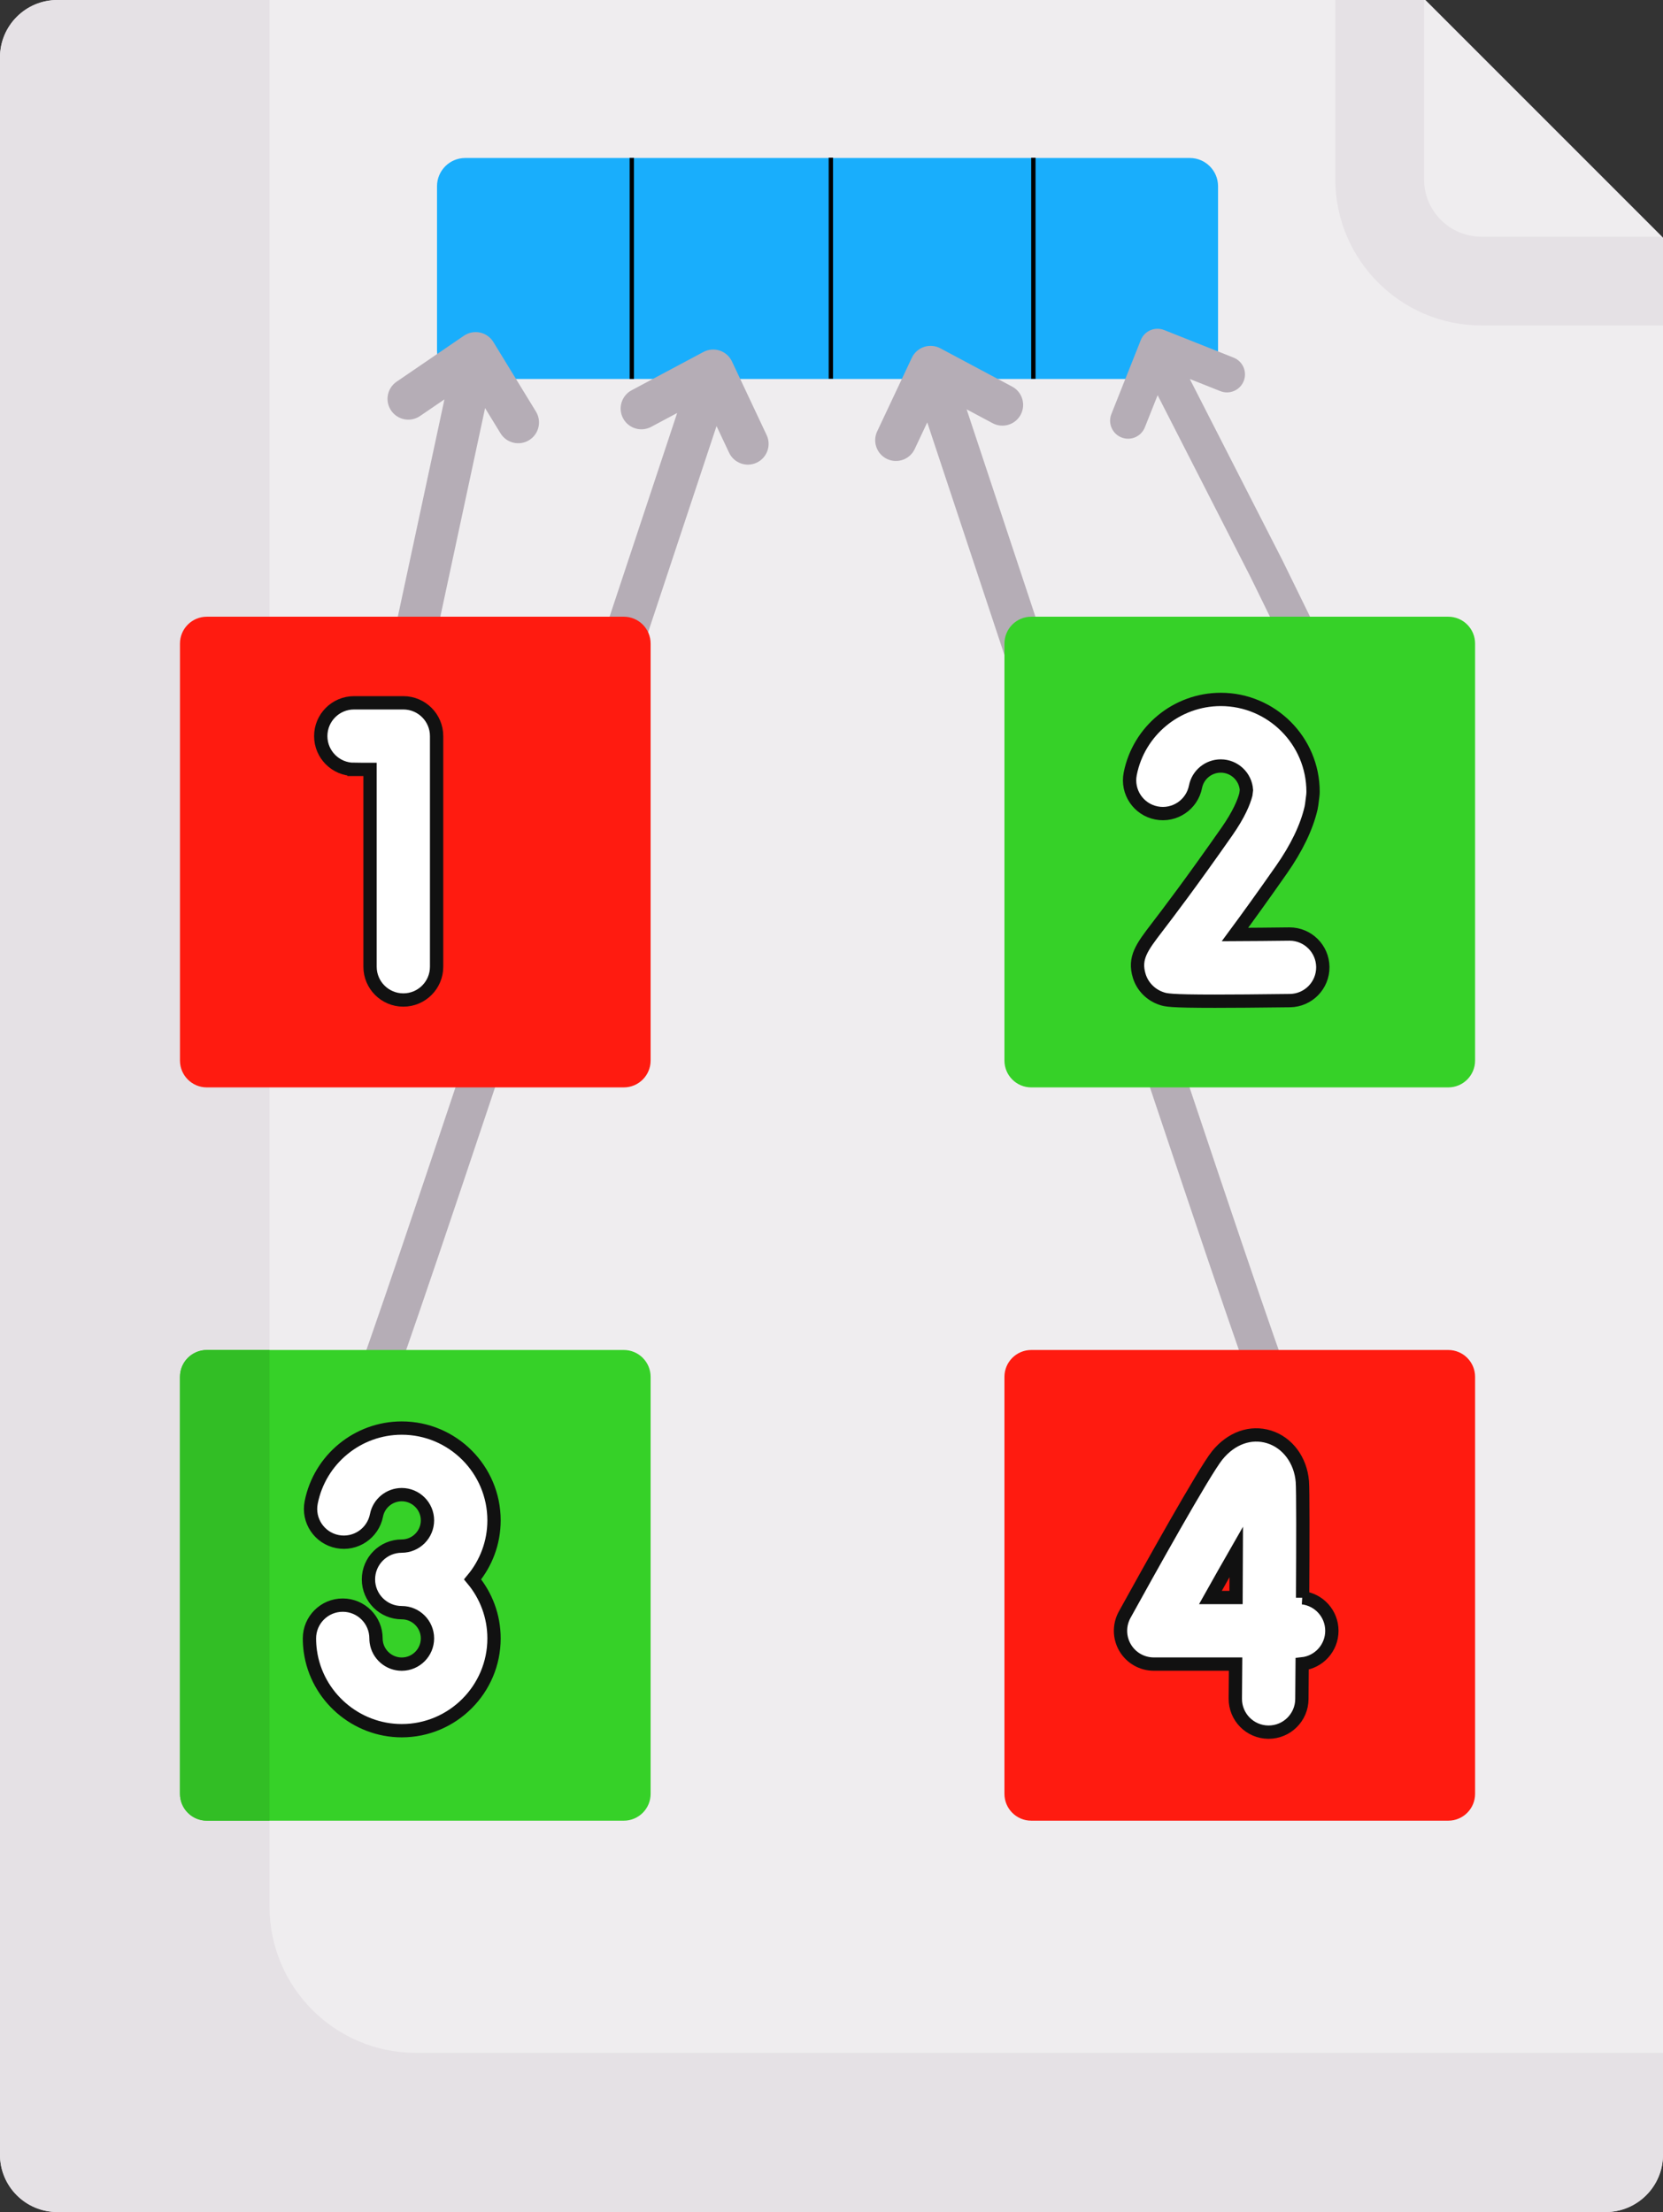 <svg viewBox="0 0 374.79 498.48" xmlns="http://www.w3.org/2000/svg">
  <rect x="0" y="0" width="374.79" height="498.48" fill="#333333" stroke="none"/>
  <g
     id="g52"
     transform="translate(-61.845)">
    <g
       id="g18">
      <g
         id="XMLID_252_">
        <g
           id="g6">
          <g
             id="g4">
            <path
               d="m 436.635,53.59 v 431.97 c 0,7.14 -5.79,12.92 -12.93,12.92 H 74.775 c -7.14,0 -12.93,-5.78 -12.93,-12.92 V 12.92 C 61.845,5.79 67.635,0 74.775,0 h 308.27 z"
               fill="#efedef"
               id="path2" />
          </g>
        </g>
      </g>
      <path
         d="m 155.576,462.61 c -18.22,0 -32.99,-14.77 -32.99,-32.99 V 0 H 74.775 c -7.141,0 -12.93,5.789 -12.93,12.93 v 472.63 c 0,7.136 5.785,12.92 12.92,12.92 h 348.94 c 7.141,0 12.93,-5.789 12.93,-12.93 v -22.94 z"
         fill="#e5e1e5"
         id="path9" />
      <g
         id="XMLID_253_">
        <g
           id="g15">
          <path
             d="M 436.635,53.59 383.045,0 h -20.26 v 40.41 c 0,18.158 14.772,32.93 32.93,32.93 h 40.92 z"
             fill="#e5e1e5"
             id="path11" />
          <path
             d="m 383.045,0 53.34,53.34 h -40.67 c -7.14,0 -12.93,-5.79 -12.93,-12.93 V 0 Z"
             fill="#efedef"
             id="path13" />
        </g>
      </g>
    </g>
    <path
       d="M 329.988,85.404 H 166.702 c -3.517,0 -6.368,-2.851 -6.368,-6.368 V 41.97 c 0,-3.517 2.851,-6.368 6.368,-6.368 h 163.286 c 3.517,0 6.368,2.851 6.368,6.368 v 37.066 c 0,3.517 -2.851,6.368 -6.368,6.368 z"
       fill="#19aefc"
       id="path40" />
    <g
       id="g356-2"
       transform="matrix(-1,0,0,1,494.15,-0.824)">
      <path
         d="m 220.378,79.314 -16.182,8.631 c -2.278,1.214 -3.139,4.046 -1.925,6.325 1.215,2.277 4.047,3.139 6.324,1.924 l 5.862,-3.127 -18.58,55.998 c -0.813,2.451 0.514,5.096 2.965,5.909 2.45,0.813 5.096,-0.514 5.909,-2.965 l 18.58,-55.998 2.83,6.011 c 1.1,2.336 3.885,3.338 6.22,2.239 1.206,-0.568 2.057,-1.585 2.446,-2.758 0.364,-1.098 0.324,-2.333 -0.208,-3.463 l -7.813,-16.593 c -0.546,-1.158 -1.542,-2.042 -2.757,-2.446 -1.215,-0.403 -2.543,-0.29 -3.672,0.312 z"
         fill="#b5adb6"
         id="path22-1"
         style="stroke-width:0.623" />
      <path
         style="fill:#b5adb6;stroke:#b5adb6;stroke-width:8.461px;stroke-linecap:butt;stroke-linejoin:miter;stroke-opacity:1"
         d="m 217.352,99.578 c -24.104,72.604 -48.208,145.208 -60.807,182.373 -12.598,37.165 -13.691,38.892 -14.784,40.618"
         id="path8380-3"/>
    </g>
    <path
       d="m 294.264,410.288 h 93.972 c 3.34,0 6.048,-2.708 6.048,-6.048 v -93.972 c 0,-3.34 -2.708,-6.048 -6.048,-6.048 h -93.972 c -3.34,0 -6.048,2.708 -6.048,6.048 v 93.972 c 0,3.34 2.707,6.048 6.048,6.048 z"
       fill="#ff1b10"
       id="path20" />
    <g
       id="g356">
      <path
         d="m 220.378,79.314 -16.182,8.631 c -2.278,1.214 -3.139,4.046 -1.925,6.325 1.215,2.277 4.047,3.139 6.324,1.924 l 5.862,-3.127 -18.58,55.998 c -0.813,2.451 0.514,5.096 2.965,5.909 2.45,0.813 5.096,-0.514 5.909,-2.965 l 18.58,-55.998 2.83,6.011 c 1.1,2.336 3.885,3.338 6.22,2.239 1.206,-0.568 2.057,-1.585 2.446,-2.758 0.364,-1.098 0.324,-2.333 -0.208,-3.463 l -7.813,-16.593 c -0.546,-1.158 -1.542,-2.042 -2.757,-2.446 -1.215,-0.403 -2.543,-0.29 -3.672,0.312 z"
         fill="#b5adb6"
         id="path22"
         style="stroke-width:0.623" />
      <path
         style="fill:#B5ADB6;stroke:#B5ADB6;stroke-width:8.461px;stroke-linecap:butt;stroke-linejoin:miter;stroke-opacity:1"
         d="m 217.352,99.578 c -24.104,72.604 -48.208,145.208 -60.807,182.373 -12.598,37.165 -13.691,38.892 -14.784,40.618"
         id="path8380"/>
    </g>
    <g
       id="g26">
      <path
         d="m 202.426,410.288 h -93.972 c -3.34,0 -6.048,-2.708 -6.048,-6.048 v -93.972 c 0,-3.34 2.708,-6.048 6.048,-6.048 h 93.972 c 3.34,0 6.048,2.708 6.048,6.048 v 93.972 c 0,3.34 -2.707,6.048 -6.048,6.048 z"
         fill="#36d128"
         id="path24" />
    </g>
    <path
       d="m 108.454,410.288 h 14.132 V 304.219 h -14.132 c -3.34,0 -6.048,2.708 -6.048,6.048 v 93.972 c 0,3.341 2.708,6.049 6.048,6.049 z"
       fill="#32be25"
       id="path28" />
    <path
       d="m 355.806,145.574 c 2.013,-0.987 2.845,-3.417 1.859,-5.43 l -6.751,-13.781 c -0.01,-0.02 -0.02,-0.041 -0.03,-0.061 L 329.988,85.404 l 6.882,2.736 c 2.083,0.828 4.442,-0.19 5.27,-2.272 0.829,-2.087 -0.19,-4.443 -2.272,-5.271 L 324.209,74.372 c -2.083,-0.828 -4.442,0.19 -5.27,2.272 l -6.623,16.662 c -0.103,0.26 -0.178,0.524 -0.225,0.789 -0.333,1.859 0.674,3.757 2.497,4.482 2.083,0.828 4.442,-0.19 5.27,-2.272 l 2.882,-7.249 20.901,40.909 6.736,13.75 c 0.985,2.012 3.416,2.845 5.429,1.859 z"
       fill="#b5adb6"
       id="path30"
       style="stroke-width:0.541" />
    <path
       d="m 294.264,245.044 h 93.972 c 3.34,0 6.048,-2.708 6.048,-6.048 v -93.972 c 0,-3.34 -2.708,-6.048 -6.048,-6.048 h -93.972 c -3.34,0 -6.048,2.708 -6.048,6.048 v 93.972 c 0,3.34 2.707,6.048 6.048,6.048 z"
       fill="#36d128"
       id="path32" />
    <path
       d="M 166.403,75.651 151.225,86.014 c -2.136,1.458 -2.686,4.373 -1.227,6.51 1.459,2.136 4.373,2.685 6.51,1.227 l 5.498,-3.754 -11.419,53.227 c -0.543,2.53 1.068,5.02 3.597,5.563 2.529,0.543 5.02,-1.067 5.563,-3.597 l 11.419,-53.227 3.475,5.679 c 1.35,2.207 4.234,2.901 6.44,1.552 1.14,-0.698 1.876,-1.803 2.136,-3.014 0.243,-1.133 0.068,-2.36 -0.585,-3.427 l -9.592,-15.676 c -0.67,-1.094 -1.759,-1.866 -3.013,-2.135 -1.254,-0.269 -2.564,-0.012 -3.624,0.712 z"
       fill="#b5adb6"
       id="path34"
       style="stroke-width:0.625" />
    <path
       d="m 202.426,245.044 h -93.972 c -3.34,0 -6.048,-2.708 -6.048,-6.048 v -93.972 c 0,-3.34 2.708,-6.048 6.048,-6.048 h 93.972 c 3.34,0 6.048,2.708 6.048,6.048 v 93.972 c 0,3.34 -2.707,6.048 -6.048,6.048 z"
       fill="#ff1b10"
       id="path36" />
    <g
       fill="#ffffff"
       stroke="#111111"
       stroke-width="3"
       id="g50"
       transform="translate(-3.057,-1.343)">
      <path
         d="m 144.691,174.722 h 3.608 v 44.472 c 0,4.142 3.357,7.5 7.5,7.5 4.143,0 7.5,-3.358 7.5,-7.5 v -51.972 c 0,-4.142 -3.357,-7.5 -7.5,-7.5 h -11.108 c -4.143,0 -7.5,3.358 -7.5,7.5 0,4.142 3.357,7.5 7.5,7.5 z"
         id="path42" />
      <path
         d="m 358.471,361.396 c 0.067,-12.149 0.093,-24.374 -0.06,-26.207 -0.401,-4.815 -3.344,-8.758 -7.496,-10.044 -4.147,-1.285 -8.507,0.263 -11.666,4.139 -2.959,3.631 -15.591,26.34 -20.885,35.936 -1.281,2.324 -1.24,5.151 0.109,7.436 1.349,2.285 3.805,3.687 6.458,3.687 h 18.438 c -0.021,2.743 -0.041,5.368 -0.063,7.774 -0.035,4.142 3.293,7.528 7.436,7.564 h 0.065 c 4.112,0 7.463,-3.316 7.499,-7.436 0.017,-1.95 0.039,-4.712 0.064,-7.946 3.764,-0.401 6.696,-3.587 6.696,-7.458 0.002,-3.835 -2.879,-6.999 -6.595,-7.445 z m -15.003,-0.054 h -5.779 c 2.045,-3.644 4.032,-7.152 5.826,-10.283 -0.011,3.187 -0.026,6.684 -0.047,10.283 z"
         id="path44" />
      <path
         d="m 325.53,184.542 c 4.068,0.798 8.007,-1.85 8.805,-5.914 0.531,-2.704 2.924,-4.667 5.689,-4.667 3.069,0 5.59,2.397 5.786,5.418 l -0.13,1.017 c -0.446,1.702 -1.557,4.458 -4.284,8.355 -8.212,11.733 -13.111,18.148 -15.743,21.594 -3.383,4.429 -5.246,6.869 -3.998,10.926 0.734,2.386 2.608,4.289 5.016,5.091 1.001,0.333 1.801,0.6 12.03,0.6 4.004,0 9.451,-0.041 16.918,-0.134 4.143,-0.052 7.458,-3.452 7.405,-7.594 -0.051,-4.11 -3.398,-7.406 -7.497,-7.406 -0.032,0 -0.064,0 -0.096,0 -4.067,0.051 -8.341,0.089 -12.206,0.107 2.683,-3.632 6.121,-8.385 10.46,-14.584 3.439,-4.914 5.688,-9.587 6.687,-13.888 0.058,-0.246 0.102,-0.495 0.134,-0.745 l 0.257,-2.01 c 0.04,-0.315 0.061,-0.633 0.061,-0.951 0,-11.469 -9.33,-20.799 -20.799,-20.799 -9.916,0 -18.499,7.055 -20.408,16.776 -0.799,4.068 1.848,8.01 5.913,8.808 z"
         id="path46" />
      <path
         d="m 155.44,323.156 c -9.916,0 -18.499,7.055 -20.408,16.776 -0.798,4.064 1.85,8.006 5.914,8.805 4.064,0.795 8.007,-1.849 8.805,-5.914 0.531,-2.704 2.924,-4.667 5.689,-4.667 3.197,0 5.799,2.602 5.799,5.799 0,3.197 -2.602,5.798 -5.799,5.798 -4.143,0 -7.5,3.358 -7.5,7.5 0,4.142 3.357,7.5 7.5,7.5 3.197,0 5.799,2.602 5.799,5.799 0,3.197 -2.602,5.799 -5.799,5.799 -2.877,0 -5.346,-2.141 -5.742,-4.984 -0.037,-0.262 -0.056,-0.537 -0.056,-0.814 0,-4.142 -3.357,-7.5 -7.5,-7.5 -4.143,0 -7.5,3.358 -7.5,7.5 0,0.972 0.067,1.946 0.2,2.892 1.424,10.209 10.279,17.907 20.598,17.907 11.469,0 20.799,-9.33 20.799,-20.799 0,-5.055 -1.816,-9.691 -4.825,-13.299 3.009,-3.608 4.825,-8.244 4.825,-13.298 0,-11.47 -9.331,-20.8 -20.799,-20.8 z"
         id="path48" />
    </g>
    <path
       style="fill:none;stroke:#000000;stroke-width:0.974px;stroke-linecap:butt;stroke-linejoin:miter;stroke-opacity:1"
       d="m 204.233,35.582 c 0,16.606 0,33.211 0,49.815"
       id="path222"/>
    <path
       style="fill:none;stroke:#000000;stroke-width:0.974px;stroke-linecap:butt;stroke-linejoin:miter;stroke-opacity:1"
       d="m 249.093,35.529 c 0,16.606 0,33.211 0,49.815"
       id="path222-5"/>
    <path
       style="fill:none;stroke:#000000;stroke-width:0.974px;stroke-linecap:butt;stroke-linejoin:miter;stroke-opacity:1"
       d="m 294.734,35.548 c 0,16.606 0,33.211 0,49.815"
       id="path222-8"/>
  </g>
</svg>
